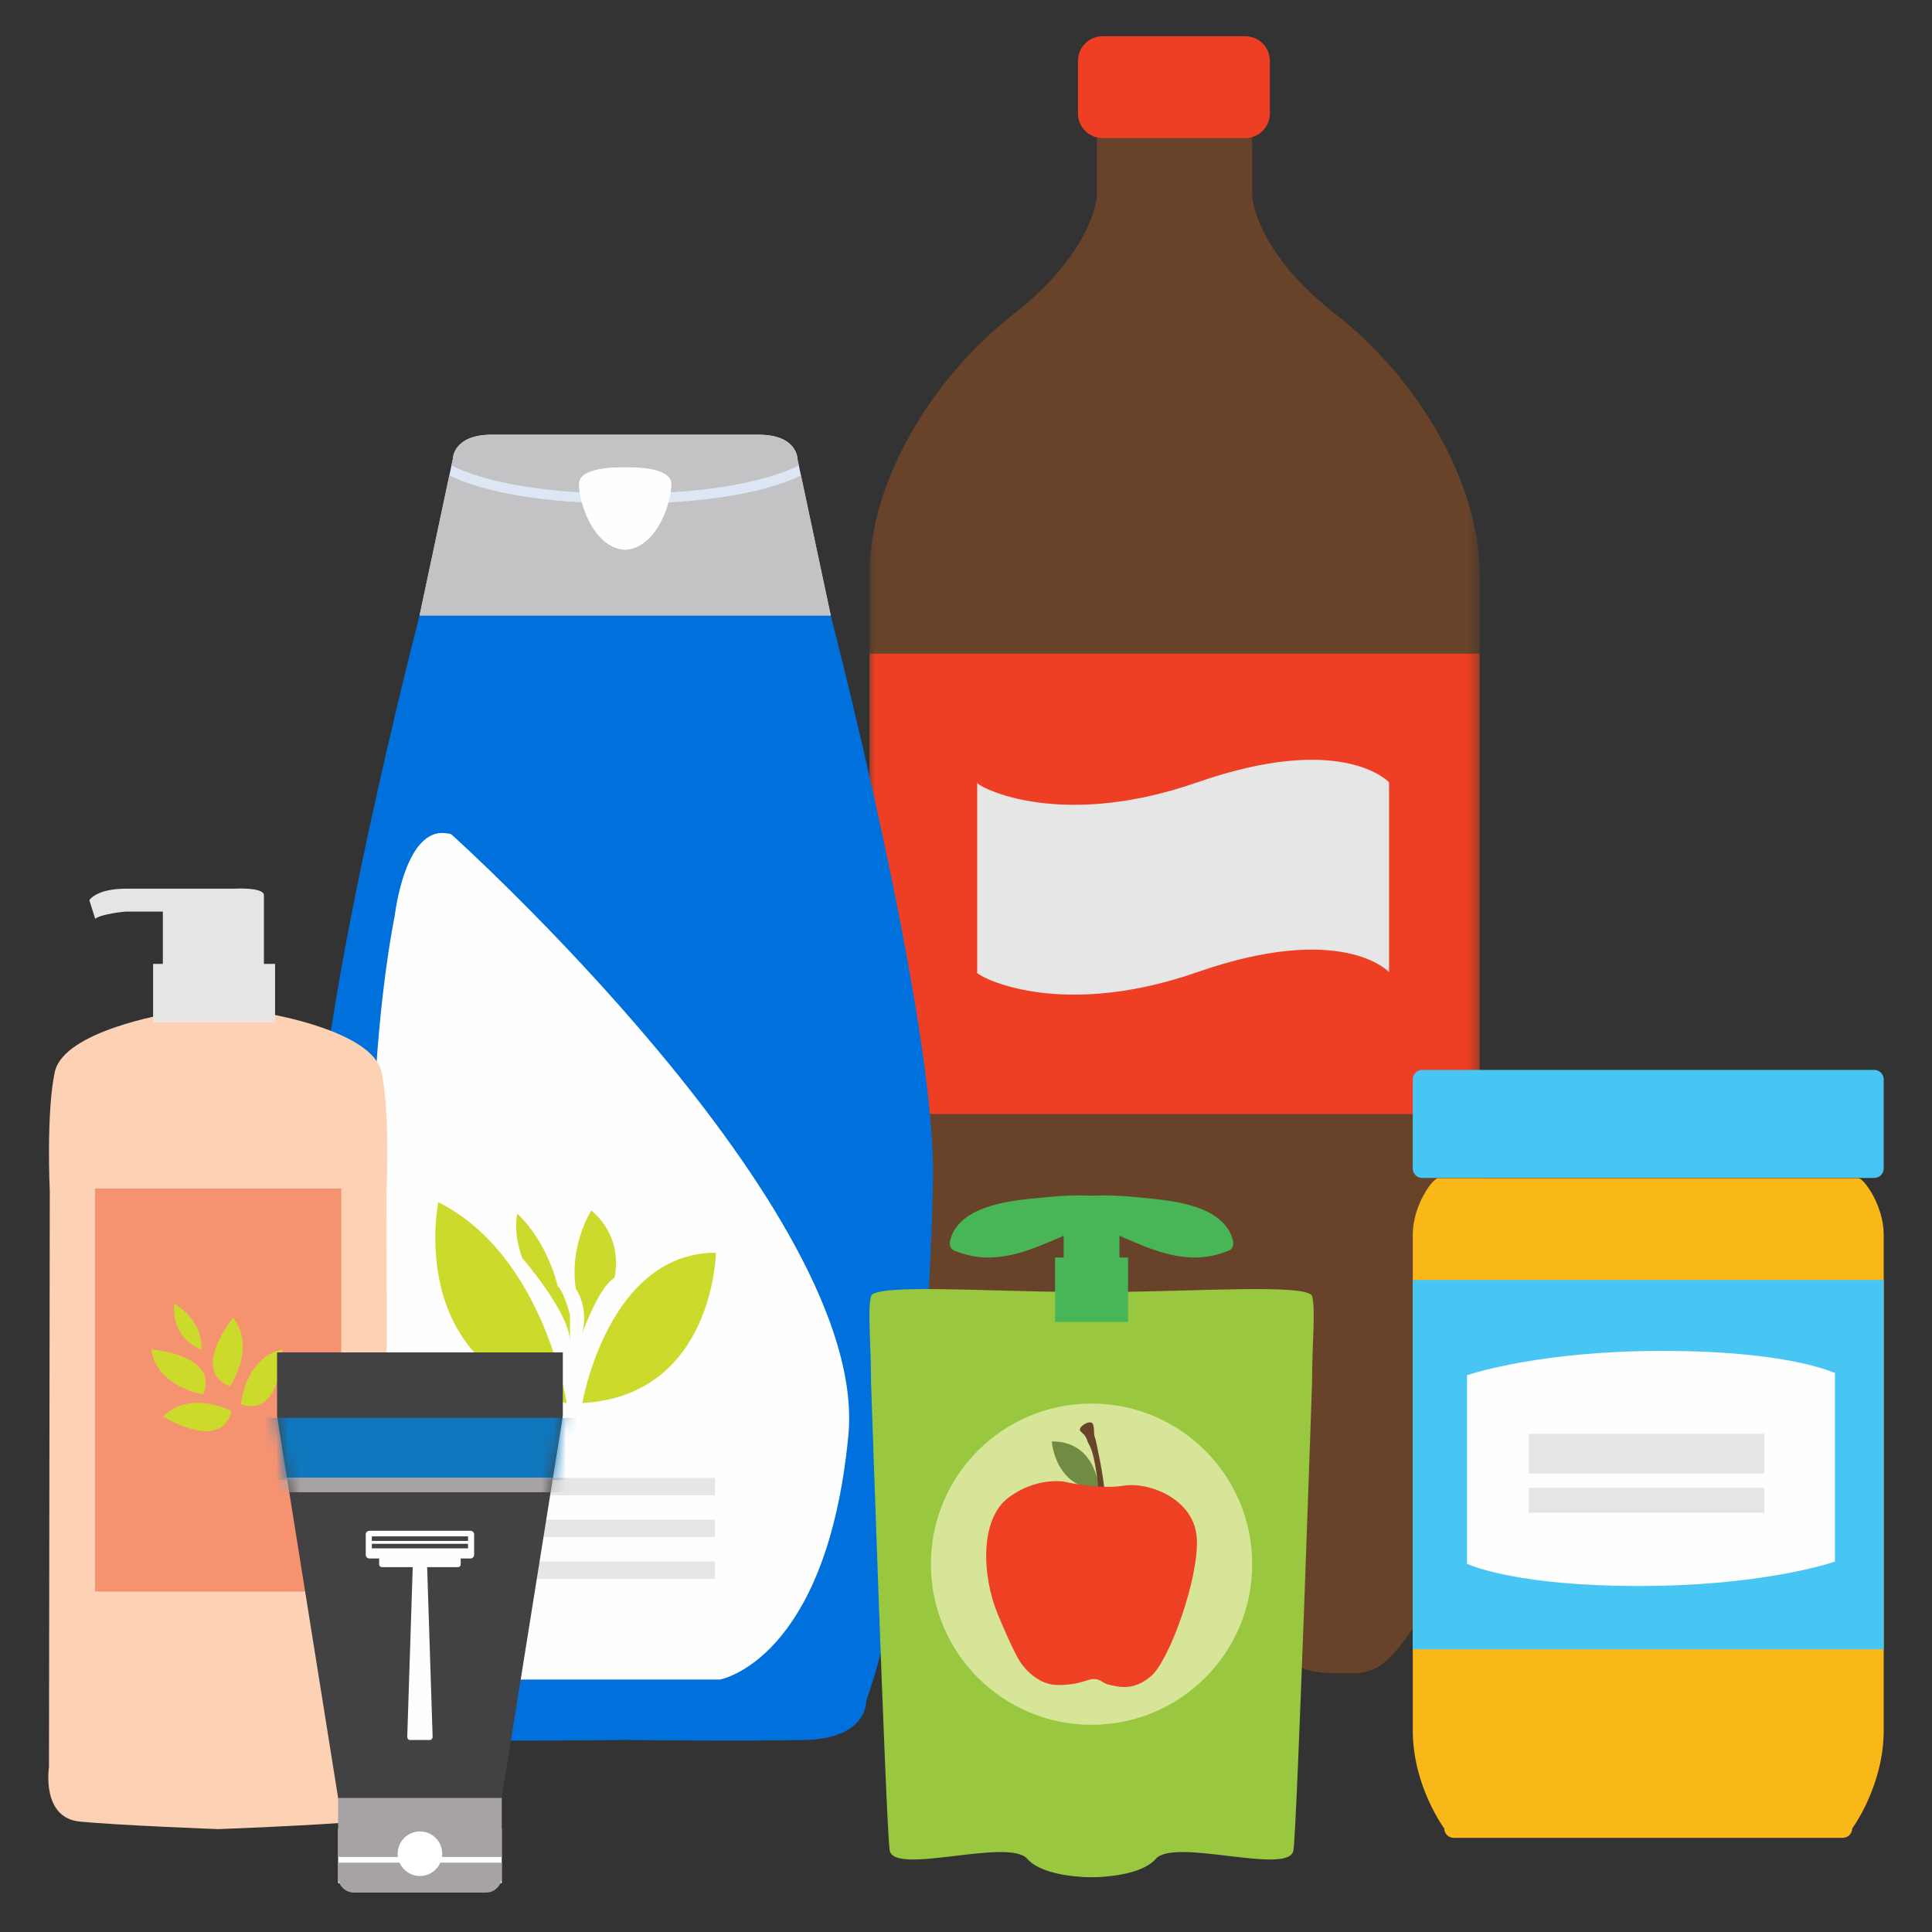 <?xml version="1.0" encoding="UTF-8"?>
<svg width="160px" height="160px" viewBox="0 0 160 160" version="1.1" xmlns="http://www.w3.org/2000/svg" xmlns:xlink="http://www.w3.org/1999/xlink">
    <rect x="0" y="0" width="160" height="160" fill="#333333" stroke="none"/>
    <title>illustration-empty-my-items-gm</title>
    <defs>
        <polygon id="path-1" points="0 0.02 50.535 0.02 50.535 129.706 0 129.706"></polygon>
        <polygon id="path-3" points="0 137.368 50.535 137.368 50.535 -0.001 0 -0.001"></polygon>
        <polygon id="path-5" points="14.862 2.84217094e-14 9.952 2.84217094e-14 0.574 2.84217094e-14 0.574 5.261 6.153 40.189 9.952 39.028 14.862 39.028 18.658 40.189 24.237 5.261 24.237 2.84217094e-14"></polygon>
    </defs>
    <g id="illustration-empty-my-items-gm" stroke="none" stroke-width="1" fill="none" fill-rule="evenodd">
        <g id="illustration-/-empty-my-items-/-gm">
            <g id="empty-my-items---gm">
                <g id="soda" transform="translate(72, 3)">
                    <g id="Group-3" transform="translate(0, 7.661)">
                        <mask id="mask-2" fill="white">
                            <use xlink:href="#path-1"></use>
                        </mask>
                        <g id="Clip-2"></g>
                        <path d="M50.535,103.532 L50.535,36.903 C50.535,29.27 45.377,20.644 38.638,15.391 C31.893,10.135 31.697,5.574 31.697,5.574 L31.697,0.02 L25.384,0.02 L25.154,0.02 L18.838,0.02 L18.838,5.574 C18.838,5.574 18.639,10.135 11.897,15.391 C5.156,20.644 -0,29.27 -0,36.903 L-0,103.532 C-0,103.532 -0.121,115.129 3.512,121.047 C7.143,126.964 8.218,127.908 10.639,127.908 C13.06,127.908 14.407,127.908 15.885,126.833 C17.363,125.755 18.44,124.949 18.44,124.949 L20.459,127.908 C20.459,127.908 21.342,129.706 23.048,129.706 L25.154,129.706 L25.384,129.706 L27.485,129.706 C29.19,129.706 30.074,127.908 30.074,127.908 L32.095,124.949 C32.095,124.949 33.17,125.755 34.65,126.833 C36.131,127.908 37.475,127.908 39.896,127.908 C42.315,127.908 43.392,126.964 47.026,121.047 C50.656,115.129 50.535,103.532 50.535,103.532" id="Fill-1" fill="#68432A" mask="url(#mask-2)"></path>
                    </g>
                    <path d="M31.129,8.8817842e-16 L19.309,8.8817842e-16 C18.185,8.8817842e-16 17.273,0.912 17.273,2.039 L17.273,6.396 C17.273,7.522 18.185,8.434 19.309,8.434 L31.129,8.434 C32.256,8.434 33.165,7.522 33.165,6.396 L33.165,2.039 C33.165,0.912 32.256,8.8817842e-16 31.129,8.8817842e-16" id="Fill-4" fill="#EE3E23"></path>
                    <mask id="mask-4" fill="white">
                        <use xlink:href="#path-3"></use>
                    </mask>
                    <g id="Clip-7"></g>
                    <polygon id="Fill-6" fill="#EE3E23" mask="url(#mask-4)" points="3.26849658e-13 89.259 50.535 89.259 50.535 51.134 3.26849658e-13 51.134"></polygon>
                    <path d="M8.927,61.787 C8.379,61.787 15.126,65.984 27.168,61.787 C39.207,57.591 43.037,61.787 43.037,61.787 L43.037,77.506 C43.037,77.506 39.207,73.312 27.168,77.506 C15.126,81.703 8.379,77.506 8.927,77.506 L8.927,61.787 Z" id="Fill-8" fill="#E7E6E6" mask="url(#mask-4)"></path>
                </g>
                <g id="peanut-butter" transform="translate(117, 88.604)">
                    <path d="M38.212,0 L0.788,0 C0.355,0 0,0.349 0,0.779 L0,8.172 C0,8.601 0.355,8.95 0.788,8.95 L38.212,8.95 C38.645,8.95 39,8.601 39,8.172 L39,0.779 C39,0.349 38.645,0 38.212,0" id="Fill-8" fill="#48C6F3"></path>
                    <path d="M36.914,8.972 L22.044,8.972 L16.954,8.972 L2.086,8.972 C1.656,8.972 0,11.223 0,13.639 L0,54.689 C0,59.322 2.606,62.82 2.606,62.82 C2.606,63.248 2.959,63.599 3.39,63.599 L15.772,63.599 L23.226,63.599 L35.61,63.599 C36.041,63.599 36.392,63.248 36.392,62.82 C36.392,62.82 39,59.322 39,54.689 L39,13.639 C39,11.223 37.344,8.972 36.914,8.972" id="Fill-10" fill="#F9B718"></path>
                    <polygon id="Fill-13" fill="#48C6F3" points="0 47.983 39 47.983 39 17.396 0 17.396"></polygon>
                    <path d="M34.912,25.088 C34.449,24.881 30.53,23.27 20.712,23.27 C10.777,23.27 5.117,25.082 4.543,25.273 C4.51,25.261 4.493,25.255 4.493,25.255 L4.493,25.29 L4.493,40.899 L4.493,40.935 C4.493,40.935 4.51,40.93 4.541,40.922 C5.005,41.13 8.924,42.742 18.742,42.742 C28.676,42.742 34.337,40.93 34.912,40.737 L34.96,40.756 L34.96,40.719 L34.96,25.109 L34.96,25.074 C34.96,25.074 34.943,25.08 34.912,25.088" id="Fill-15" fill="#FEFEFE"></path>
                    <polygon id="Fill-16" fill="#E7E5E4" points="9.604 30.139 9.604 31.371 9.604 32.202 9.604 33.435 29.117 33.435 29.117 32.202 29.117 31.371 29.117 30.139"></polygon>
                    <polygon id="Fill-17" fill="#E7E5E4" points="9.603 36.676 29.117 36.676 29.117 34.613 9.603 34.613"></polygon>
                </g>
                <g id="body-wash" transform="translate(26.276, 36)">
                    <path d="M11.229,1.995 C11.229,1.995 11.229,0 14.452,0 L17.82,0 L33.174,0 L36.54,0 C39.763,0 39.763,1.995 39.763,1.995 L42.101,12.993 L42.525,14.984 C42.525,14.984 42.136,15.67 41.201,16.611 C41.014,16.8 40.806,16.998 40.576,17.203 C40.112,17.615 39.558,18.053 38.901,18.49 C37.588,19.366 35.865,20.243 33.658,20.9 C32.279,21.311 30.71,21.638 28.929,21.823 C28.574,21.86 28.208,21.891 27.836,21.916 C27.09,21.968 26.311,21.995 25.496,21.995 C23.46,21.995 21.642,21.825 20.027,21.536 C19.059,21.363 18.163,21.147 17.334,20.9 C16.507,20.653 15.747,20.376 15.053,20.081 C14.126,19.684 13.311,19.256 12.605,18.82 C11.896,18.382 11.292,17.939 10.783,17.517 C10.527,17.305 10.296,17.099 10.088,16.9 C9.669,16.505 9.343,16.146 9.093,15.846 C8.968,15.695 8.865,15.562 8.779,15.445 C8.694,15.329 8.628,15.233 8.578,15.159 C8.503,15.046 8.468,14.984 8.468,14.984 L11.229,1.995 Z" id="Fill-18" fill="#DDE6F5"></path>
                    <path d="M25.497,2.702 C25.497,2.702 29.33,2.53 29.33,4.084 C29.33,5.636 28.136,9.387 25.497,9.541 C22.858,9.387 21.663,5.636 21.663,4.084 C21.663,2.53 25.497,2.702 25.497,2.702" id="Fill-19" fill="#FEFEFE"></path>
                    <path d="M10.937,3.371 C11.964,3.892 15.207,5.239 21.902,5.611 C22.368,7.321 23.533,9.428 25.497,9.54 C27.461,9.428 28.624,7.321 29.09,5.611 C35.785,5.239 39.029,3.892 40.055,3.371 L42.102,12.994 L42.526,14.984 C42.526,14.984 42.135,15.67 41.202,16.611 C41.015,16.798 40.807,16.998 40.575,17.204 C40.113,17.613 39.556,18.051 38.902,18.49 C37.586,19.367 35.866,20.244 33.659,20.9 C32.279,21.312 30.709,21.638 28.93,21.823 C28.572,21.86 28.209,21.891 27.837,21.916 C27.091,21.968 26.312,21.995 25.497,21.995 C23.459,21.995 21.643,21.825 20.028,21.536 C19.06,21.364 18.164,21.147 17.335,20.9 C16.508,20.653 15.747,20.377 15.051,20.081 C14.125,19.685 13.312,19.257 12.604,18.82 C11.895,18.382 11.292,17.939 10.781,17.517 C10.528,17.305 10.295,17.098 10.087,16.9 C9.67,16.505 9.341,16.144 9.094,15.845 C8.969,15.695 8.865,15.562 8.778,15.446 C8.693,15.329 8.626,15.232 8.577,15.159 C8.504,15.047 8.469,14.984 8.469,14.984 L10.937,3.371 Z" id="Fill-20" fill="#C3C2C4"></path>
                    <path d="M29.331,4.083 C29.331,2.529 25.497,2.701 25.497,2.701 C25.497,2.701 21.663,2.529 21.663,4.083 C21.663,4.281 21.682,4.515 21.722,4.773 C14.723,4.353 11.679,2.845 11.116,2.531 L11.23,1.995 C11.23,1.995 11.23,0 14.451,0 L17.819,0 L33.173,0 L36.541,0 C39.764,0 39.764,1.995 39.764,1.995 L39.876,2.531 C39.305,2.845 36.236,4.349 29.273,4.771 C29.31,4.515 29.331,4.281 29.331,4.083" id="Fill-21" fill="#C3C2C4"></path>
                    <path d="M8.467,14.985 L25.496,14.985 L42.525,14.985 C42.525,14.985 51.144,48.105 50.99,61.385 C50.838,74.663 48.844,95.631 45.467,104.832 C45.467,104.832 45.621,107.976 40.403,108.095 C35.185,108.211 25.496,108.095 25.496,108.095 C25.496,108.095 15.807,108.211 10.589,108.095 C5.373,107.976 5.525,104.832 5.525,104.832 C2.149,95.631 0.156,74.663 0.002,61.385 C-0.152,48.105 8.467,14.985 8.467,14.985" id="Fill-22" fill="#0071DC"></path>
                    <path d="M10.562,101.617 C9.774,100.347 9.238,98.205 8.669,94.978 C1.041,65.108 6.414,39.855 6.414,39.855 C6.414,39.855 7.245,32.395 10.757,33.02 C10.977,33.02 11.116,33.108 11.116,33.108 C11.116,33.108 45.774,64.243 43.981,82.89 C42.186,101.54 33.344,103.094 33.344,103.094 L13.088,103.094 C11.989,103.094 11.197,102.637 10.566,101.625 L10.566,101.633 C10.566,101.627 10.564,101.621 10.562,101.617" id="Fill-23" fill="#FEFEFE"></path>
                    <polygon id="Fill-24" fill="#E5E6E6" points="10.773 87.832 32.932 87.832 32.932 86.39 10.773 86.39"></polygon>
                    <polygon id="Fill-25" fill="#E5E6E6" points="10.773 91.294 32.932 91.294 32.932 89.851 10.773 89.851"></polygon>
                    <polygon id="Fill-26" fill="#E5E6E6" points="10.773 94.753 32.932 94.753 32.932 93.311 10.773 93.311"></polygon>
                    <path d="M21.95,80.198 C21.95,80.198 24.071,67.743 33.017,67.743 C33.017,67.743 32.828,79.573 21.95,80.198" id="Fill-27" fill="#CCDB2B"></path>
                    <path d="M20.656,80.198 C20.656,80.198 18.748,67.924 10.027,63.564 C10.027,63.564 7.166,77.212 20.656,80.198" id="Fill-28" fill="#CCDB2B"></path>
                    <path d="M21.95,74.397 C21.95,74.397 23.313,70.582 24.607,69.831 C24.607,69.831 25.495,66.629 22.7,64.246 C22.7,64.246 20.863,67.039 21.405,70.717 C21.405,70.717 22.494,72.217 21.95,74.397" id="Fill-29" fill="#CCDB2B"></path>
                    <path d="M20.929,72.898 C20.929,72.898 20.453,70.991 19.907,70.515 C19.907,70.515 19.157,66.97 16.567,64.518 C16.567,64.518 16.16,65.95 16.977,68.198 C16.977,68.198 20.725,72.489 20.929,74.943" id="Fill-30" fill="#CCDB2B"></path>
                </g>
                <g id="lotion" transform="translate(4, 73.583)">
                    <path d="M0.056,72.756 L0.122,25.062 C0.122,25.062 -0.189,18.627 0.536,15.202 C1.265,11.776 9.939,10.369 9.939,10.369 L14.065,10.369 L18.192,10.369 C18.192,10.369 26.867,11.776 27.595,15.202 C28.322,18.627 28.01,25.062 28.01,25.062 L28.075,72.756 C28.075,72.756 28.735,76.962 25.519,77.274 C22.3,77.586 14.065,77.897 14.065,77.897 C14.065,77.897 5.831,77.586 2.614,77.274 C-0.605,76.962 0.056,72.756 0.056,72.756" id="Fill-31" fill="#FCD1B4"></path>
                    <path d="M6.443,0.013 L15.353,0.013 C15.353,0.013 17.857,-0.132 17.857,0.549 L17.857,6.241 L18.782,6.241 L18.782,11.084 L8.679,11.084 L8.679,6.241 L9.487,6.241 L9.487,1.912 L6.375,1.912 C6.375,1.912 4.436,2.089 3.883,2.504 L3.399,0.967 C3.399,0.967 3.952,0.013 6.443,0.013" id="Fill-32" fill="#E7E5E4"></path>
                    <polygon id="Fill-33" fill="#F59370" points="3.867 58.219 24.262 58.219 24.262 24.845 3.867 24.845"></polygon>
                    <path d="M15.951,42.713 C15.951,42.713 16.298,38.848 19.384,38.171 C19.384,38.171 19.344,43.858 15.951,42.713" id="Fill-34" fill="#CCDB2B"></path>
                    <path d="M12.824,41.903 C12.824,41.903 8.99,41.294 8.525,38.171 C8.525,38.171 14.197,38.595 12.824,41.903" id="Fill-35" fill="#CCDB2B"></path>
                    <path d="M15.049,41.224 C15.049,41.224 17.25,38.027 15.307,35.537 C15.307,35.537 11.708,39.94 15.049,41.224" id="Fill-36" fill="#CCDB2B"></path>
                    <path d="M15.182,43.262 C15.182,43.262 11.732,41.483 9.507,43.725 C9.507,43.725 14.33,46.738 15.182,43.262" id="Fill-37" fill="#CCDB2B"></path>
                    <path d="M12.663,38.17 C12.663,38.17 13.026,35.991 10.431,34.382 C10.431,34.382 10.015,37.131 12.663,38.17" id="Fill-38" fill="#CCDB2B"></path>
                </g>
                <g id="Group-3" transform="translate(22.372, 112)">
                    <g id="Group-2">
                        <polygon id="Fill-39" fill="#424143" points="14.862 0 9.95 0 0.574 0 0.574 5.261 6.155 40.187 9.95 39.025 14.862 39.025 18.658 40.187 24.239 5.261 24.239 0"></polygon>
                        <mask id="mask-6" fill="white">
                            <use xlink:href="#path-5"></use>
                        </mask>
                        <g id="Clip-42"></g>
                        <polygon id="Fill-41" fill="#0F77BD" mask="url(#mask-6)" points="-3 10.566 27.811 10.566 27.811 5.423 -3 5.423"></polygon>
                        <polygon id="Fill-43" fill="#A7A3A4" mask="url(#mask-6)" points="-3 11.58 27.811 11.58 27.811 10.371 -3 10.371"></polygon>
                        <g id="razer" mask="url(#mask-6)">
                            <g transform="translate(7.918, 14.384)">
                                <path d="M8.675,0.389 L0.301,0.389 C0.135,0.389 0,0.524 0,0.689 L0,2.382 C0,2.546 0.135,2.681 0.301,2.681 L1.11,2.681 L1.11,3.174 C1.11,3.298 1.211,3.4 1.336,3.4 L3.89,3.4 L3.437,17.437 C3.433,17.586 3.526,17.713 3.645,17.713 L3.778,17.713 L5.197,17.713 L5.332,17.713 C5.448,17.713 5.542,17.586 5.538,17.437 L5.085,3.4 L7.638,3.4 C7.763,3.4 7.865,3.298 7.865,3.174 L7.865,2.681 L8.675,2.681 C8.839,2.681 8.975,2.546 8.975,2.382 L8.975,0.689 C8.975,0.524 8.839,0.389 8.675,0.389" id="Fill-49" fill="#FEFEFE"></path>
                                <polygon id="Fill-51" fill="#434243" points="0.504 1.227 8.471 1.227 8.471 0.851 0.504 0.851"></polygon>
                                <polygon id="Fill-53" fill="#434243" points="0.504 1.844 8.471 1.844 8.471 1.468 0.504 1.468"></polygon>
                            </g>
                        </g>
                    </g>
                    <g id="Group" transform="translate(5.628, 36.36)">
                        <rect id="Rectangle" fill="#FFFFFF" x="0" y="3.097" width="13.554" height="4.498"></rect>
                        <path d="M0.001,0.54 L0.001,5.425 L4.954,5.425 C4.942,5.338 4.934,5.249 4.934,5.157 C4.934,4.137 5.759,3.312 6.779,3.312 C7.797,3.312 8.622,4.137 8.622,5.157 C8.622,5.249 8.614,5.338 8.601,5.425 L13.555,5.425 L13.555,0.54 L0.001,0.54 Z" id="Fill-45" fill="#A7A3A4"></path>
                        <path d="M6.779,7.001 C6.022,7.001 5.374,6.546 5.089,5.896 L0.001,5.896 L0.001,7.07 C0.001,7.791 0.587,8.375 1.308,8.375 L12.25,8.375 C12.971,8.375 13.555,7.791 13.555,7.07 L13.555,5.896 L8.468,5.896 C8.183,6.546 7.535,7.001 6.779,7.001" id="Fill-47" fill="#A7A3A4"></path>
                    </g>
                </g>
                <g id="apple-puree-pouch" transform="translate(72, 99)">
                    <path d="M36.659,8.343 C36.35,7.277 26.492,7.987 20.024,7.987 C19.526,7.987 18.979,7.994 18.397,8.004 C17.818,7.994 17.269,7.987 16.771,7.987 C10.303,7.987 0.445,7.277 0.136,8.343 C-0.17,9.409 0.136,12.255 0.136,15.457 C0.136,15.457 1.369,52.095 1.678,54.229 C1.986,56.363 11.536,53.163 13.075,54.941 C13.887,55.877 15.761,56.326 17.559,56.434 L17.559,56.44 C17.827,56.454 18.106,56.463 18.393,56.463 L18.397,56.463 L18.404,56.463 C18.69,56.463 18.968,56.454 19.237,56.44 L19.237,56.434 C21.034,56.326 22.91,55.877 23.72,54.941 C25.261,53.163 34.811,56.363 35.119,54.229 C35.426,52.095 36.659,15.457 36.659,15.457 C36.659,12.255 36.967,9.409 36.659,8.343" id="Fill-54" fill="#99C840"></path>
                    <path d="M30.052,3.529 C29.892,3.025 29.619,2.601 29.266,2.245 C27.5,0.458 23.732,0.32 22.024,0.137 C20.82,0.009 19.608,-0.029 18.398,0.022 C17.188,-0.029 15.975,0.009 14.772,0.137 C13.063,0.32 9.296,0.458 7.53,2.245 C7.178,2.601 6.904,3.025 6.745,3.529 C6.682,3.72 6.634,3.935 6.673,4.137 C6.755,4.556 7.152,4.617 7.462,4.728 C10.564,5.829 13.366,4.514 16.086,3.343 L16.086,5.142 L15.374,5.142 L15.374,10.477 L21.421,10.477 L21.421,5.142 L20.709,5.142 L20.709,3.343 C23.429,4.514 26.231,5.829 29.333,4.728 C29.645,4.617 30.039,4.556 30.122,4.137 C30.16,3.935 30.113,3.72 30.052,3.529" id="Fill-55" fill="#48B557"></path>
                    <path d="M31.702,30.539 C31.702,37.886 25.745,43.842 18.398,43.842 C11.051,43.842 5.095,37.886 5.095,30.539 C5.095,23.192 11.051,17.236 18.398,17.236 C25.745,17.236 31.702,23.192 31.702,30.539" id="Fill-56" fill="#D7E599"></path>
                    <path d="M18.896,23.657 C18.896,23.657 18.482,20.355 15.107,20.37 C15.107,20.37 15.335,24.203 19.026,24.378" id="Fill-57" fill="#718C42"></path>
                    <path d="M18.14,20.533 C18.063,20.415 18.05,20.291 18.012,20.202 C17.814,19.749 17.693,19.774 17.489,19.533 C17.247,19.244 17.851,18.92 17.851,18.92 C17.851,18.92 18.443,18.566 18.548,19.043 C18.654,19.519 18.547,19.697 18.68,20.06 C18.692,20.095 18.711,20.151 18.733,20.221 C18.733,20.221 19.446,23.354 19.494,24.789 C19.494,24.789 19.348,24.967 18.99,24.789 C18.99,24.789 18.79,21.534 18.14,20.533" id="Fill-58" fill="#68442A"></path>
                    <path d="M16.069,23.696 C16.069,23.696 13.772,23.305 11.475,25.063 C9.178,26.824 9.276,31.407 10.644,34.711 C12.013,38.014 12.5,38.647 12.5,38.647 C12.5,38.647 13.673,40.532 15.579,40.543 C17.485,40.555 18.024,40.031 18.609,40.048 C19.197,40.066 19.342,40.434 19.93,40.543 C20.515,40.653 21.836,41.12 23.351,39.787 C24.866,38.455 27.308,31.662 27.114,28.386 C26.917,25.113 23.107,23.696 21.054,24.038 C19,24.38 16.069,23.696 16.069,23.696" id="Fill-59" fill="#EE4023"></path>
                </g>
            </g>
        </g>
    </g>
</svg>